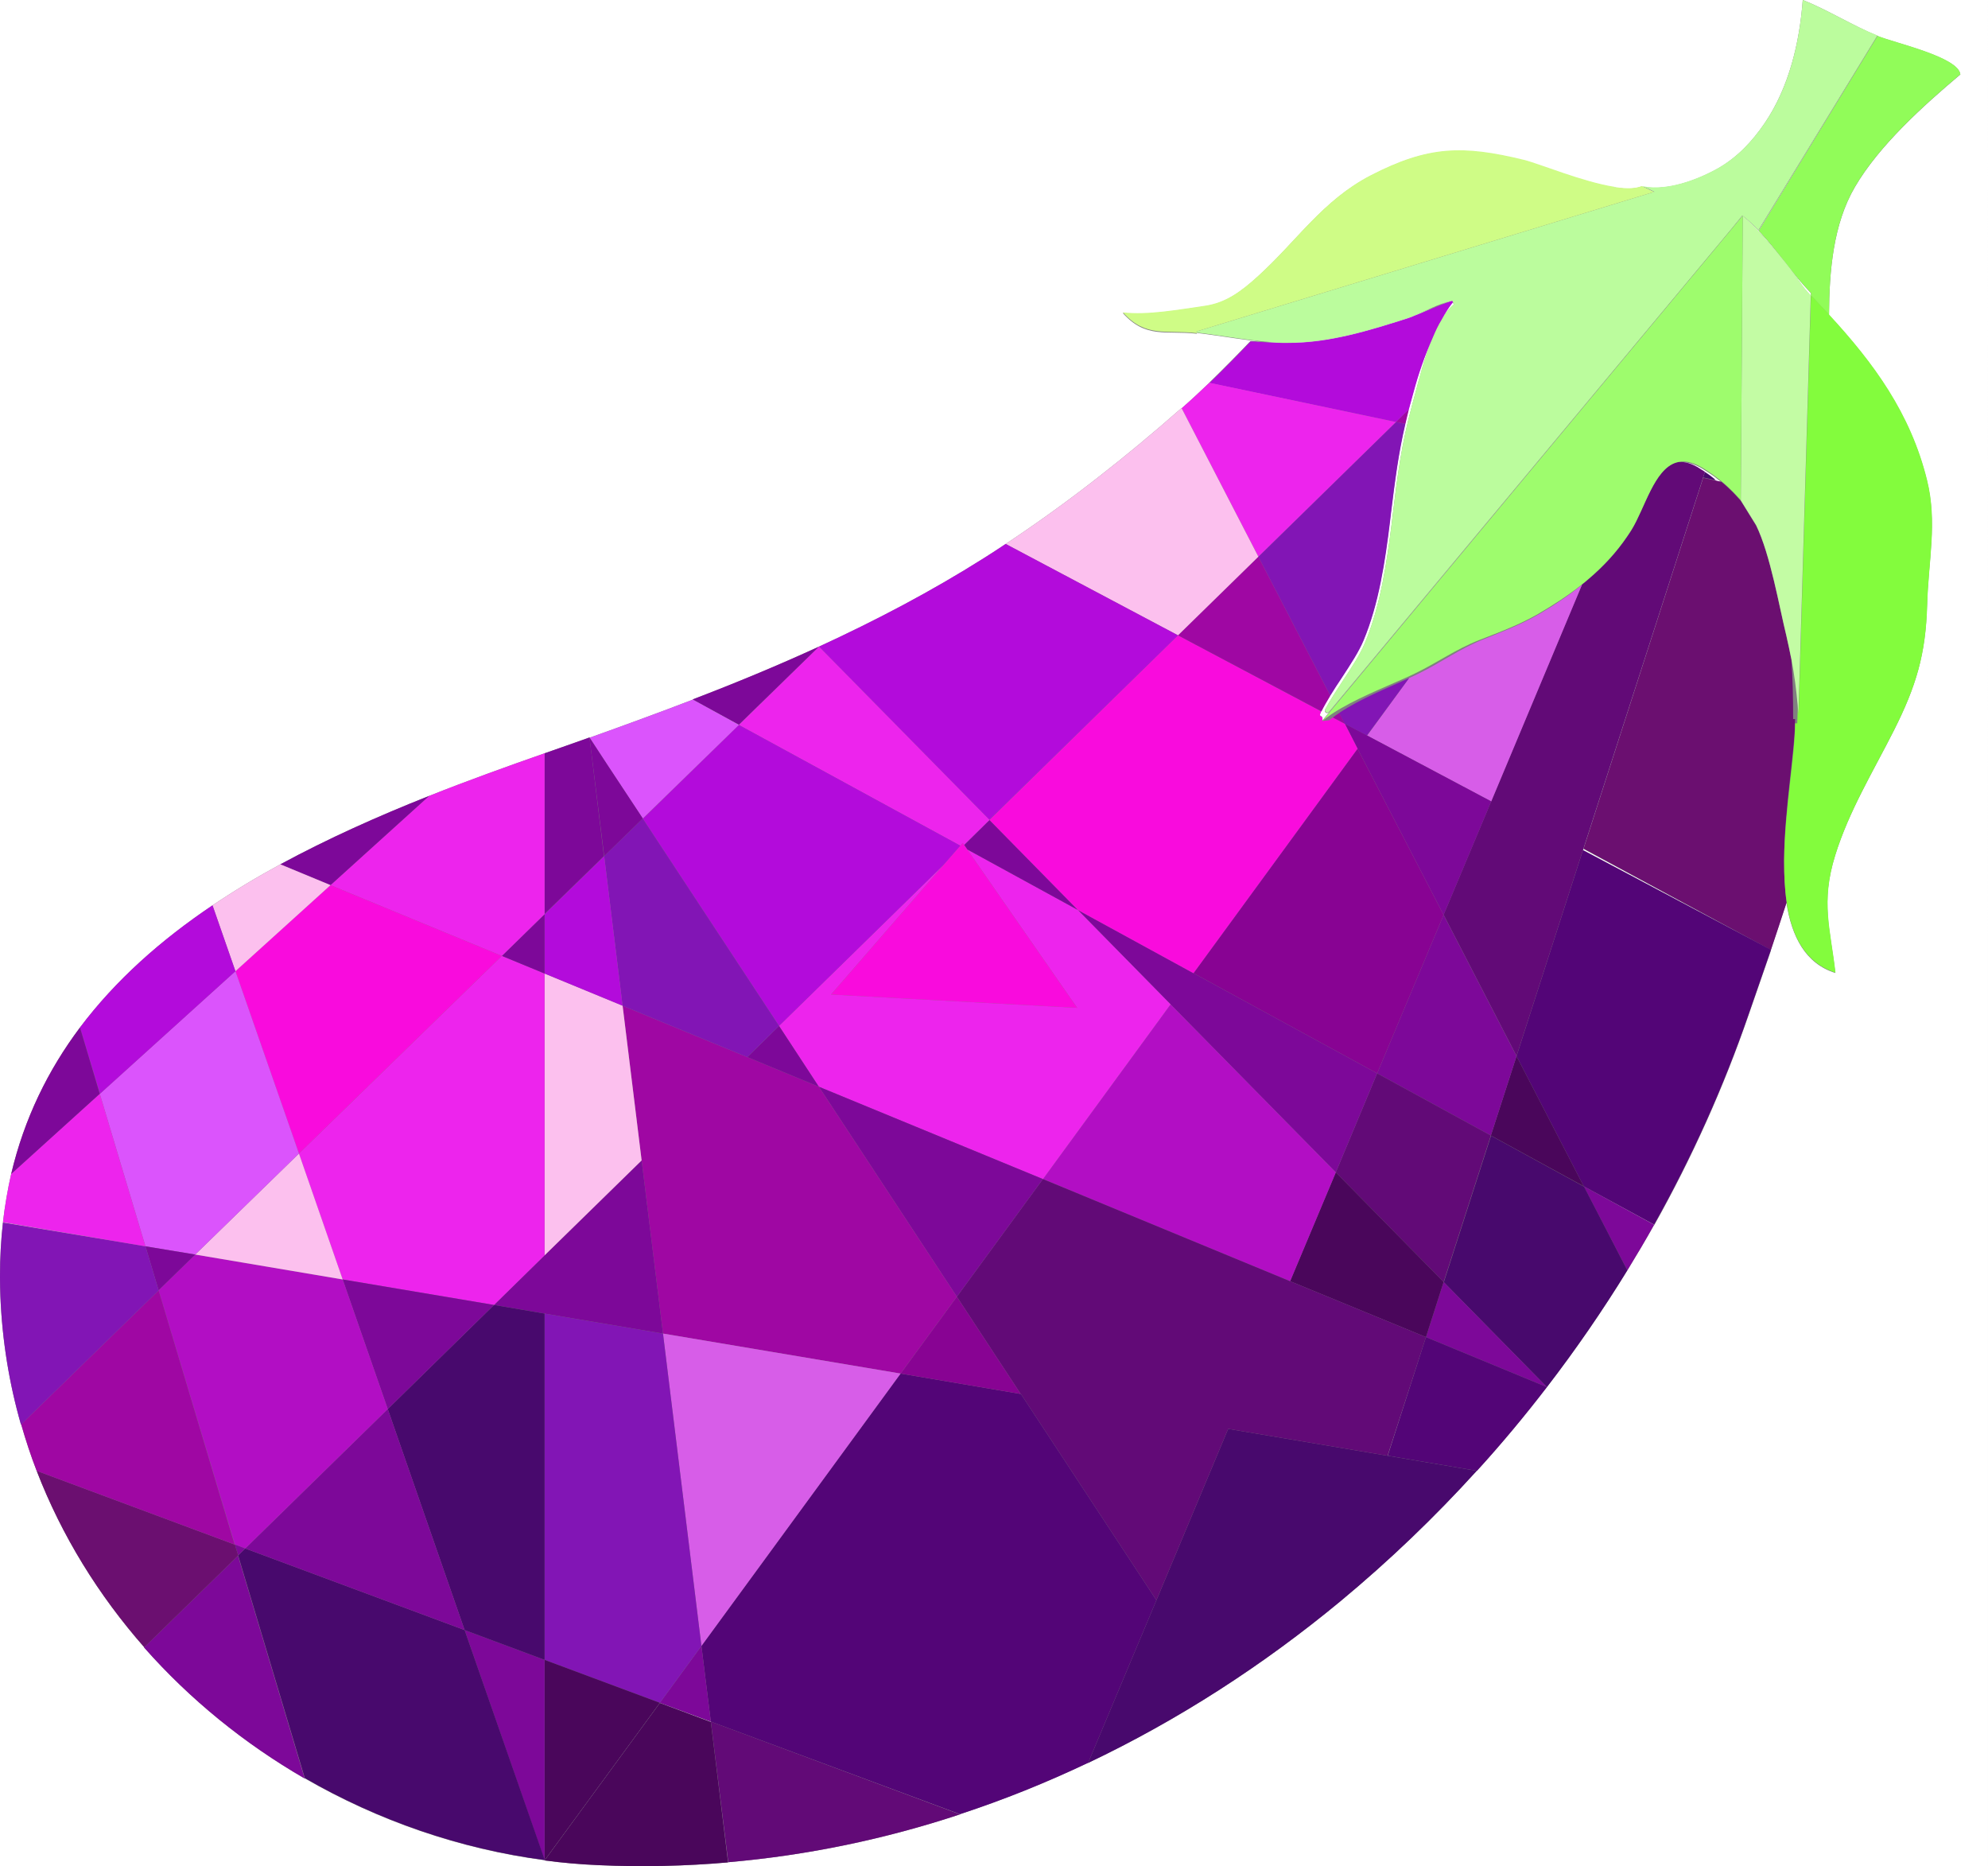 <?xml version="1.0" encoding="utf-8"?>
<!-- Generator: Adobe Illustrator 21.0.0, SVG Export Plug-In . SVG Version: 6.00 Build 0)  -->
<svg version="1.1" baseProfile="tiny" id="Layer_1" xmlns="http://www.w3.org/2000/svg" xmlns:xlink="http://www.w3.org/1999/xlink"
	 x="0px" y="0px" width="1014.1px" height="951.7px" viewBox="0 0 1014.1 951.7" xml:space="preserve">
<rect x="0" y="0" width="1014.1" height="951.7" fill="#808080" stroke="none"/>
<g>
	<path fill="#FFFFFF" d="M919.6,0c12.5,4.9,25.3,13,38.2,18.3l-60.7,99.3c-2.3-2.4-4.7-4.6-7.2-6.7l0,0l-0.9-0.7l0,0l0,0
		c0,0-0.1-0.1-0.1-0.1l-5.2,6.4L678,363.2c-1,1.2-2.8-0.1-2-1.4c2.6-4.8,5.8-9.6,8.9-14.4c4.6-6.9,8.9-13.5,11.4-19.5
		c7.9-18.9,11.1-40.7,13.7-61.4l0.5-4.3c2.4-19.9,4.4-35.6,9.9-55.8l1.6-5.9c2.1-8,5-19,8.8-28.4c1.3-3.2,2.8-6.3,4.4-8.9
		c1.9-3.2,4-5.9,6.3-7.7c0.1-0.1,0.1-0.2,0.1-0.3l-0.5-1l-0.3-0.5c-0.1-0.1-0.2-0.2-0.3-0.1c0,0-0.1,0-0.1,0
		c-7.1,1.8-12.9,5.2-19.6,7.8c-0.1,0.1-0.3,0.1-0.4,0.2c-0.9,0.3-1.9,0.7-2.8,1c0,0,0,0,0,0c-19.2,6.1-39.7,12.5-60.8,12.4
		c0,0,0,0,0,0c-0.9,0-1.8,0-2.8,0c-13.5-0.4-31.3-3.8-43.5-5.2c0,0,0,0,0,0c-0.2,0-0.2-0.1-0.2-0.3c0,0.1,0.1,0.2,0.2,0.3
		c0,0,0,0,0,0l0,0.4c-15.7-1.8-25.9,2.7-37.8-10.6c12.6,1.5,28.7-1.5,41.4-3.3c11.1-1.5,19-7.5,27.4-15.1
		c20.2-18.3,33-38.7,57.6-51.5c29.3-15.1,46.9-15.5,78.1-7.9c8.1,2,30.2,11.3,46.4,13.8c-0.1,0.1-0.2,0.2-0.4,0.3l0.1,0
		c0.1-0.1,0.2-0.2,0.4-0.3c0.2,0,0.5,0.1,0.7,0.1l-0.1,0c0,0,0,0,0,0c5.3,0.8,9.9,0.7,13.1-0.6c2,1,4.1,2.1,6.2,3l0.2-0.1
		c-2.2-1.1-4.3-2.1-6.2-2.9c14.8,3.2,33-5.9,38.8-9.2c9.9-5.7,17.4-13.7,23.8-23.1C912.6,44.5,918,21.7,919.6,0H0l0,650.8
		c0-9.4,0.5-18.5,1.5-27.3l72.7,12.1L1.5,623.3c1-8.5,2.4-16.7,4.2-24.6c6.7-28.4,18.9-53.1,35.1-74.7
		c18.2-24.2,41.4-44.7,67.6-62.3c11-7.4,22.6-14.4,34.6-20.9c24.2-13.1,49.9-24.6,75.9-34.9l-50.3,45.5l0,0l50.3-45.5
		c19.6-7.8,39.4-14.9,58.8-21.7v0c7.8-2.7,15.4-5.4,23-8.1l9.3,14.2l-9.2-14.1c17.6-6.3,35.2-12.7,52.6-19.4l23.5,12.9l40.8-39.9
		l-40.8,39.8l-23.6-12.9c21.8-8.3,43.3-17.2,64.4-26.9l0,0c28.9-13.3,57.2-28.1,84.4-45.3c3.7-2.3,7.3-4.7,10.9-7.1h0
		c31.6-20.9,61.3-44.3,89.7-69.3l39.2,75.7l-39.1-75.6c4.9-4.3,9.5-8.6,14.1-13L711,215l-94.1-19.9c7.2-7,14.2-14.1,21-21.2
		c5.3,0.4,10.7,0.7,16.1,0.8c1,0,1.9,0,2.8,0c0,0,0,0,0,0c21.1,0.1,41.6-6.3,60.8-12.4c0,0,0,0,0,0c0.9-0.3,1.8-0.6,2.8-1
		c0.1-0.1,0.3-0.1,0.4-0.2c6.1-2.3,13.7-5.9,19.6-7.8c0,0,0.1,0,0.1,0c0.1,0,0.3,0,0.3,0.1l0.3,0.5c-2,2.4-4,5.6-5.9,9.1
		c-1.6,2.7-3,5.7-4.4,8.9c-4.2,9.5-7.7,19.9-9.7,27.5l-1.6,5.8c-0.3,1.1-0.6,2.2-0.9,3.3l0,0c-0.7,2.5-1.3,5-1.8,7.5h0
		c-3.6,15.5-5.2,29-7.3,45.3l-0.5,4.3c-2.5,20.5-5.7,42.1-13.5,60.8c-2.4,5.8-6.7,12.3-11.2,19.2c-2,3-4,6-5.8,9
		c-1.7,2.7-3.2,5.3-4.5,8c-2,4,1.2,1.1,0.5,4.9L889,110.2l-0.9,130.5l-0.1,14.6c0,0,0,0,0,0l0.1-14.6l0.7-101.3l0.2-29.1
		c6.4,5.2,15.5,15.9,21.8,23.8c1.1,1.3,2,2.6,2.9,3.7c-0.9-1.1-1.9-2.4-2.9-3.7c-0.2-0.3-0.5-0.6-0.7-0.9
		c-4.1-5.2-8.3-10.6-12.9-15.4l60.6-99.4c8.8,3.6,41.2,10.7,42.2,19.6c-19,16-41.5,36.3-53.8,57.4c-11,18.8-13.1,42.7-13.2,65.2
		c-3-3.3-6.1-6.5-9.2-9.8c0-0.6,0-0.9,0-0.9v-0.4l-0.3-0.3c-3.4-3.6-6.7-7.5-9.8-11.4c0.1,0.1,0.1,0.2,0.2,0.3
		c4.2,5.4,5,7.7,9.8,12.7v0c3.1,3.3,6.2,6.5,9.2,9.8c23,24.9,41.6,50.4,50,84.3c5.4,21.7,0.7,41.3,0.1,63.7
		c-0.7,25.2-5.6,41.4-16.9,63.9c-10.6,21-22.9,41-30,63.8c-7.5,24.1-2.4,37.7,0.1,59.9c-15.3-4.8-22.2-18.6-24.9-35.6
		c0-0.1,0-0.2,0-0.3c-2.7,8.3-5.4,16.4-8,24.2c0,0,0,0,0,0l-0.1,0l-95.5-51.6l59.6-184.7l1.4-4.4l0,0l0.9-2.8
		c1.9,1.3,3.8,2.7,5.6,4.2l0,0l2.8,0.6c-2.2-1.8-4.4-3.5-6.8-5c-1.3-0.8-2.6-1.7-3.9-2.4c-4.9-2.7-8.9-3.1-12.3-2.1
		c3.1-0.6,6.6,0,10.9,2.4c1.3,0.7,2.6,1.5,3.8,2.4l-0.9,2.8l-1.4,4.4l-59.6,184.7l-0.3,0.9v0l95.8,50.8l0.1,0c0,0,0,0,0,0
		c-4,11.7-7.9,22.7-11.4,32.9c-12.7,36.9-28.9,72.9-48.2,107.3L807.9,605l35.9,19.6c-4.4,7.9-9,15.6-13.7,23.3l0-0.1L808,605.1
		l22.1,42.7l0,0.1c-12.6,20.5-26.3,40.4-41,59.5h0c-11.3,14.7-23.2,29-35.7,42.7l-45.5-7.7l19.5-60.5l-19.6,60.5h0l45.5,7.7
		c-21.6,23.8-44.8,46-69.4,66.4c-39.5,32.7-82.8,60.7-128.9,82.6l0-0.1c-21.2,10.1-43.1,18.9-65.3,26.2L362.6,878l127.1,47.3
		c-38.1,12.6-77.7,20.9-118.2,24.4l-8.9-71.7l-26-9.6l-58.8,80.3c-43.3-5.7-85-20.2-122.4-41.8l-34-113.5l0,0l0,0l0,0l0,0l34,113.6
		c-30.8-17.8-58.6-40.4-81.9-66.8l0.6-0.6l-0.5,0.5c-23.3-26.5-42.1-56.8-54.9-90h0c-3-7.7-5.6-15.7-7.9-23.7l-0.1,0.1
		c-6-20.9-9.6-42.8-10.5-65.5c-0.1-3.2-0.2-6.4-0.2-9.5l0,300.2h1014.1V0H919.6z M305.2,951.2c-9.2-0.4-18.4-1.2-27.4-2.4l58.8-80.3
		l26,9.7l8.8,71.6C349.6,951.7,327.5,952.2,305.2,951.2z"/>
	<path fill="#91FC59" d="M923.8,149.4v0.4c0,0,0,0.3,0,0.9c3.1,3.3,6.2,6.5,9.2,9.8c0.1-22.5,2.2-46.4,13.2-65.2
		c12.3-21.1,34.8-41.4,53.8-57.4c-1-8.9-33.4-16-42.2-19.6l-60.6,99.4c4.6,4.8,8.8,10.2,12.9,15.4c0.2,0.3,0.5,0.6,0.7,0.9
		c1.1,1.3,2,2.6,2.9,3.7c3.1,3.9,6.3,7.8,9.8,11.4L923.8,149.4z"/>
	<path fill="#BBFC9D" d="M876.5,85.7c-5.8,3.3-24,12.4-38.8,9.2c1.9,0.8,4,1.8,6.2,2.9l-0.2,0.1L610.5,169c-0.1,0-0.2,0.2-0.2,0.3
		c0,0.1,0.1,0.2,0.2,0.3c0,0,0,0,0,0c12.2,1.4,29.9,4.8,43.5,5.2c1,0,1.9,0,2.8,0c0,0,0,0,0,0c21.1,0.1,41.6-6.3,60.8-12.4
		c0,0,0,0,0,0c1-0.3,1.9-0.6,2.8-1c0.1-0.1,0.3-0.1,0.4-0.2c6.6-2.6,12.4-6,19.6-7.8c0,0,0.1,0,0.1,0c0.1,0,0.3,0,0.3,0.1l0.3,0.5
		l0.5,1c0.1,0.1,0,0.3-0.1,0.3c-2.3,1.8-4.4,4.5-6.3,7.7c-1.6,2.7-3,5.7-4.4,8.9c-3.9,9.4-6.7,20.4-8.8,28.4l-1.6,5.9
		c-5.5,20.2-7.5,35.9-9.9,55.8l-0.5,4.3c-2.6,20.7-5.8,42.5-13.7,61.4c-2.5,6-6.8,12.6-11.4,19.5c-3.1,4.8-6.3,9.7-8.9,14.4
		c-0.7,1.3,1.1,2.5,2,1.4l205.6-246.7l5.2-6.4c0,0,0.1,0.1,0.1,0.1l0,0l0,0l0.9,0.7l0,0c2.5,2,4.9,4.3,7.2,6.7l60.7-99.3
		C944.9,13,932.1,4.9,919.6,0c-1.6,21.7-7,44.5-19.3,62.6C893.9,72,886.4,80,876.5,85.7z"/>
	<path fill="#48096D" d="M869.7,240.7l-0.9,2.8l6.5,1.4C873.5,243.3,871.6,241.9,869.7,240.7z"/>
	<path fill="#6B0F70" d="M910.1,439.3c0-0.2,0-0.4,0-0.6c0.1-26.6,5.6-55.6,5.6-72h-1c0-10.6-0.2-20.6-0.9-30.4c0,0,0,0,0,0
		c-0.1-0.5-0.2-0.9-0.3-1.4c-0.6-2.9-1.2-5.9-1.9-8.9c-0.1-0.5-0.2-1-0.3-1.4c-3.6-14.5-8.2-41.8-15.5-56.6l-7.8-12.6v0l0,0v0
		c-0.4-0.4-0.8-0.8-1.1-1.2c-1-1.1-2-2.2-3-3.2c0,0,0,0,0,0c-1.8-1.8-3.7-3.6-5.7-5.2c0,0,0,0-0.1-0.1l0,0l-2.8-0.6l0,0l-6.5-1.4
		l0,0l-1.4,4.4l-59.6,184.7l95.5,51.6l0.1,0c0,0,0,0,0,0c2.6-7.8,5.3-15.9,8-24.2c0,0,0,0,0,0C910.4,453.5,910.1,446.5,910.1,439.3z
		"/>
	<path fill="#530577" d="M773.6,538.6L773.6,538.6l34.3,66.4l0,0l35.9,19.5c19.3-34.4,35.5-70.4,48.2-107.3
		c3.5-10.2,7.4-21.2,11.4-32.9c0,0,0,0,0,0l-0.1,0l-95.8-50.8L773.6,538.6L773.6,538.6z"/>
	<path fill="#620A77" d="M832.3,270.2c-0.7,1.2-1.5,2.4-2.3,3.5c-5.5,8.1-12.1,15.2-19.5,21.5c-1.1,1-2.3,2-3.5,2.9l-46.3,110.5
		l-24.3,57.9l37.2,72l0,0l33.9-105.1v0l0.3-0.9l59.6-184.7l1.4-4.4l0.9-2.8c-1.3-0.8-2.5-1.6-3.8-2.4c-4.2-2.4-7.8-3-10.9-2.4
		C843.8,239.4,839,259.2,832.3,270.2z"/>
	<path fill="#9F07A3" d="M712.1,215.2l4.8,1c0.6-2.4,1.2-4.9,1.8-7.5l0,0c0,0,0,0,0,0L712.1,215.2z"/>
	<path fill="#7D0899" d="M807.9,605L807.9,605L807.9,605l22.2,42.8l0,0.1c4.7-7.7,9.3-15.4,13.7-23.3L807.9,605L807.9,605L807.9,605
		z"/>
	<path fill="#D75DE8" d="M756.1,326.3c-11.8,4.8-20.7,11.4-32,17c-1.7,0.8-3.4,1.7-5.3,2.5l-21.4,29.3l63.3,33.6L807,298.2
		c-6.8,5.6-14.2,10.5-21.7,14.9C776.1,318.5,766.3,322.2,756.1,326.3z"/>
	<path fill="#48096D" d="M760.6,579.2l-24.1,74.7l52.6,53.5l0,0c14.7-19.1,28.4-39,41-59.5l0-0.1L808,605.1l-0.1,0L760.6,579.2z"/>
	<polygon fill="#4A065B" points="807.9,605 807.9,605 773.6,538.6 760.5,579.1 	"/>
	<path fill="#8215B5" d="M712.1,215.2L712.1,215.2l-70.2,68.7l36.7,70.9c1.8-3,3.8-6,5.8-9c4.5-6.9,8.8-13.4,11.2-19.2
		c7.8-18.7,11-40.3,13.5-60.8l0.5-4.3c2-16.3,3.7-29.8,7.3-45.3h0L712.1,215.2L712.1,215.2z"/>
	<path fill="#8215B5" d="M718.8,345.8c-11.1,5.1-24.8,10.5-35.7,17.8l2.8,5.5l11.4,6L718.8,345.8z"/>
	<polygon fill="#7D0899" points="789.1,707.4 736.4,653.8 727.4,681.9 	"/>
	<path fill="#530577" d="M789.1,707.4l-61.7-25.5l0,0l-19.5,60.5l45.5,7.7C765.9,736.4,777.8,722.1,789.1,707.4L789.1,707.4
		L789.1,707.4L789.1,707.4z"/>
	<path fill="#B30BDB" d="M712.1,215.2L712.1,215.2L712.1,215.2L712.1,215.2l6.6-6.5c0,0,0,0,0,0c0.3-1.1,0.6-2.2,0.9-3.3l1.6-5.8
		c2-7.6,5.5-18.1,9.7-27.5c1.3-3.2,2.8-6.3,4.4-8.9c1.9-3.5,3.9-6.6,5.9-9.1l-0.3-0.5c-0.1-0.1-0.2-0.2-0.3-0.1c0,0-0.1,0-0.1,0
		c-5.9,1.9-13.5,5.5-19.6,7.8c-0.1,0.1-0.3,0.1-0.4,0.2c-1,0.4-1.9,0.7-2.8,1c0,0,0,0,0,0c-19.2,6.1-39.7,12.5-60.8,12.4
		c0,0,0,0,0,0c-0.9,0-1.8,0-2.8,0c-5.4-0.1-10.8-0.4-16.1-0.8c-6.8,7.1-13.8,14.2-21,21.2L711,215L712.1,215.2L712.1,215.2z"/>
	<polygon fill="#7D0899" points="760.5,579.1 773.6,538.6 736.4,466.6 702.5,547.4 	"/>
	<polygon fill="#7D0899" points="760.7,408.7 697.4,375.1 686,369.1 692.5,381.8 736.4,466.6 	"/>
	<polygon fill="#620A77" points="681.4,597.9 736.4,653.8 760.5,579.1 702.5,547.4 	"/>
	<polygon fill="#4A065B" points="658.1,653.4 727.4,681.9 736.4,653.8 681.4,597.9 	"/>
	<polygon fill="#880393" points="736.4,466.6 692.5,381.8 608.8,496.3 702.5,547.4 	"/>
	<path fill="#ED24ED" d="M712.1,215.2L712.1,215.2L711,215l-94.1-19.8c-4.6,4.4-9.2,8.7-14.1,13l39.1,75.6l0,0.1L712.1,215.2z"/>
	<path fill="#48096D" d="M626.5,728.7l-36.6,87.4l-10.3,24.5L555.1,899c0,0,0,0-0.1,0l0,0l0,0.1c46.1-21.9,89.4-49.9,128.9-82.6
		c24.6-20.4,47.8-42.6,69.4-66.4l-45.5-7.7h0v0L626.5,728.7z"/>
	<polygon fill="#7D0899" points="681.4,597.9 702.5,547.4 608.8,496.3 549.7,464 597.1,512.2 	"/>
	<path fill="#F90BDD" d="M504.7,418.2l45,45.8l59.1,32.3l83.7-114.5l-6.5-12.7l-6.1-3.2c-0.6,0.4-1.2,0.9-1.8,1.4l-3.6,0.4
		c0,0,0,0,0,0c0,0,0,0,0,0l0,0c0.8-3.7-2.5-0.9-0.5-4.9L600.9,324L504.7,418.2z"/>
	<path fill="#9F07A3" d="M600.9,324l73.2,38.8c1.3-2.6,2.9-5.3,4.5-8l-36.7-70.9L600.9,324z"/>
	<path fill="#9F07A3" d="M679.9,365.9l6.1,3.2l-2.8-5.5C682,364.3,681,365.1,679.9,365.9z"/>
	<polygon fill="#B20EC4" points="597.1,512.2 532,601.3 658.1,653.4 681.4,597.9 	"/>
	<polygon fill="#620A77" points="658.1,653.4 532,601.3 488.1,661.3 520.6,710.8 520.6,710.8 520.6,710.8 520.7,710.8 589.9,816.1 
		626.5,728.7 707.8,742.4 707.8,742.4 727.4,681.9 727.4,681.9 	"/>
	<path fill="#FCC0EE" d="M641.9,283.9L641.9,283.9l-39.2-75.8c-28.4,25-58.1,48.4-89.7,69.3l87.9,46.6L641.9,283.9z"/>
	<path fill="#B30BDB" d="M504.7,418.1l96.2-94.1L513,277.4h0c-3.6,2.4-7.2,4.8-10.9,7.1c-27.2,17.2-55.5,32-84.4,45.3l0,0
		c0,0,0,0,0.1,0L504.7,418.1z"/>
	<polygon fill="#ED24ED" points="532,601.3 597.1,512.2 549.7,464 493.4,433.2 549.5,514 423.9,507.2 481.7,440.7 397.4,523.2 
		417.7,554.2 	"/>
	<path fill="#530577" d="M555.1,899l24.5-58.4l10.3-24.5l-69.2-105.3l-0.1,0l0,0l0.1,0.1h0l0,0l-61.3-10.4L357.8,839.4l4.8,38.6
		l127.1,47.2C512,917.9,533.8,909.1,555.1,899L555.1,899C555.1,899,555.1,899,555.1,899z"/>
	<polygon fill="#7D0899" points="549.7,464 504.7,418.2 491.8,430.9 493.4,433.2 	"/>
	<polygon fill="#7D0899" points="488.1,661.3 532,601.3 417.7,554.2 	"/>
	<polygon fill="#880393" points="459.4,700.5 520.7,710.9 520.7,710.9 520.6,710.8 488.1,661.3 	"/>
	<polygon fill="#ED24ED" points="491.1,429.9 491.8,430.9 504.7,418.2 504.7,418.1 417.8,329.8 417.7,329.8 376.9,369.7 
		489.9,431.3 	"/>
	<polygon fill="#B30BDB" points="397.4,523.2 481.7,440.7 489.9,431.3 376.9,369.7 327.9,417.5 	"/>
	<path fill="#620A77" d="M489.7,925.3L362.6,878l8.9,71.7C412,946.2,451.6,937.9,489.7,925.3z"/>
	<polygon fill="#9F07A3" points="381.2,539.1 317.6,512.9 327.3,591.8 338.2,680.1 459.4,700.5 488.1,661.3 417.7,554.2 	"/>
	<polygon fill="#D75DE8" points="338.2,680.1 357.8,839.4 357.8,839.4 459.4,700.5 	"/>
	<path fill="#7D0899" d="M417.7,329.8c-21.2,9.7-42.7,18.6-64.4,26.9l23.6,12.9L417.7,329.8L417.7,329.8
		C417.8,329.8,417.8,329.8,417.7,329.8z"/>
	<polygon fill="#7D0899" points="417.7,554.2 397.4,523.2 381.2,539.1 	"/>
	<polygon fill="#8215B5" points="381.2,539.1 397.4,523.2 327.9,417.5 327.9,417.5 327.9,417.4 308.2,436.6 317.6,512.9 	"/>
	<path fill="#DB54FC" d="M327.9,417.4L327.9,417.4v0.1V417.4l49-47.7l-23.5-12.9c-17.4,6.7-35,13.1-52.6,19.4l9.2,14.1l0,0
		L327.9,417.4z"/>
	<path fill="#4A065B" d="M336.6,868.5l-58.8,80.3c9,1.2,18.2,2,27.4,2.4c22.3,1,44.4,0.5,66.2-1.4l-8.8-71.6L336.6,868.5z"/>
	<polygon fill="#7D0899" points="336.6,868.4 362.6,878 357.8,839.4 	"/>
	<polygon fill="#8215B5" points="338.2,680.1 277.8,669.9 277.8,846.5 336.6,868.4 357.8,839.4 	"/>
	<polygon fill="#7D0899" points="277.8,640.2 252,665.5 277.8,669.9 338.2,680.1 327.3,591.8 	"/>
	<polygon fill="#4A065B" points="277.8,948.7 336.6,868.4 277.8,846.5 	"/>
	<polygon fill="#7D0899" points="327.9,417.4 327.9,417.4 310,390.3 310,390.3 300.7,376.1 308.2,436.6 	"/>
	<polygon fill="#FCC0EE" points="317.6,512.9 277.8,496.5 277.8,640.2 327.3,591.8 	"/>
	<polygon fill="#B30BDB" points="317.6,512.9 308.2,436.6 277.8,466.2 277.8,496.5 	"/>
	<path fill="#7D0899" d="M277.8,466.1l30.3-29.5l-7.4-60.5c-7.6,2.7-15.2,5.4-23,8.1v0c0,0,0.1,0,0.1,0V466.1z"/>
	<polygon fill="#7D0899" points="237,831.3 277.8,948.7 277.8,846.5 	"/>
	<polygon fill="#48096D" points="197.8,718.6 237,831.3 277.8,846.5 277.8,669.9 252,665.5 	"/>
	<polygon fill="#ED24ED" points="252,665.5 277.8,640.2 277.8,496.5 256,487.5 152.5,588.3 174.8,652.5 	"/>
	<polygon fill="#7D0899" points="277.8,466.2 256,487.5 277.8,496.5 	"/>
	<path fill="#ED24ED" d="M277.8,466.2L277.8,466.2L277.8,466.2v-82c0,0-0.1,0-0.1,0c-19.4,6.8-39.2,13.9-58.8,21.7l-50.3,45.5
		l87.4,36.1L277.8,466.2z"/>
	<path fill="#48096D" d="M125.1,789.7l-3.6,3.5l0,0.1l0,0v0l0,0l0,0l0,0l34,113.5c37.4,21.6,79.1,36.1,122.4,41.8L237,831.3
		L125.1,789.7z"/>
	<polygon fill="#F90BDD" points="152.5,588.3 256,487.5 168.6,451.4 168.6,451.4 120.1,495.3 	"/>
	<polygon fill="#7D0899" points="174.8,652.5 197.8,718.6 252,665.5 	"/>
	<polygon fill="#7D0899" points="125.1,789.7 237,831.3 197.8,718.6 	"/>
	<path fill="#7D0899" d="M218.9,405.9c-26,10.3-51.7,21.8-75.9,34.9l25.6,10.6L218.9,405.9z"/>
	<polygon fill="#B20EC4" points="125.1,789.7 197.8,718.6 174.8,652.5 99.6,639.8 80.9,658 119.8,787.7 	"/>
	<polygon fill="#FCC0EE" points="152.5,588.3 99.6,639.8 174.8,652.5 	"/>
	<path fill="#FCC0EE" d="M168.6,451.4L143,440.8c-12,6.5-23.6,13.5-34.6,20.9l11.7,33.6L168.6,451.4z"/>
	<path fill="#7D0899" d="M74.1,839.6l-0.6,0.6c23.3,26.4,51.1,49,81.9,66.8l-34-113.6l-46.8,45.7L74.1,839.6z"/>
	<polygon fill="#DB54FC" points="152.5,588.3 120.1,495.3 51,557.8 51,557.7 50.9,557.8 74.2,635.6 99.6,639.8 	"/>
	<polygon fill="#7D0899" points="121.5,793.2 125.1,789.7 119.8,787.7 	"/>
	<path fill="#6B0F70" d="M121.5,793.3L121.5,793.3L121.5,793.3l0-0.1v0l-1.7-5.5l-0.1,0l0,0h0l-101-37.6
		c12.8,33.2,31.6,63.5,54.9,90l0.5-0.5l0.5-0.5L121.5,793.3L121.5,793.3L121.5,793.3L121.5,793.3L121.5,793.3L121.5,793.3
		L121.5,793.3z"/>
	<path fill="#B30BDB" d="M51,557.8l69.1-62.5l-11.7-33.6C82.2,479.3,59,499.8,40.8,524L51,557.8L51,557.8z"/>
	<path fill="#9F07A3" d="M119.7,787.7L80.9,658l0,0l0,0.1l-70.1,68.3c2.3,8,4.9,16,7.9,23.7h0L119.7,787.7L119.7,787.7z"/>
	<polygon fill="#7D0899" points="99.6,639.8 74.2,635.6 80.9,658 	"/>
	<path fill="#8215B5" d="M10.7,726.5l0.1-0.1l70.1-68.3l0-0.1l-6.7-22.4L1.5,623.5c-1,8.8-1.5,17.9-1.5,27.3c0,0.2,0,0.5,0,0.7
		c0,3.1,0.1,6.3,0.2,9.5C1.1,683.7,4.7,705.6,10.7,726.5z"/>
	<path fill="#ED24ED" d="M5.7,598.7c-1.8,7.9-3.2,16.1-4.2,24.6l72.7,12.3l-23.3-77.8L5.7,598.7z"/>
	<path fill="#7D0899" d="M40.8,524c-16.2,21.6-28.4,46.3-35.1,74.7l45.2-40.9L40.8,524z"/>
	<path fill="#83FC3D" d="M917.1,359.6c-0.2,5.9-0.3,9.3-0.3,9.3h-0.1h-1c0,15.9-5.3,43.9-5.6,69.7c0,0.2,0,0.4,0,0.6
		c0,7.2,0.3,14.3,1.3,20.9c0,0,0,0,0,0c0,0.1,0,0.2,0,0.3c2.6,17.1,9.6,30.8,24.9,35.6c-2.5-22.2-7.6-35.8-0.1-59.9
		c7.1-22.8,19.4-42.8,30-63.8c11.3-22.5,16.2-38.7,16.9-63.9c0.6-22.4,5.3-42-0.1-63.7c-8.4-33.9-27-59.4-50-84.3
		c-3-3.3-6.1-6.5-9.2-9.8l-6.3,213.6C917.3,362.7,917.2,361.2,917.1,359.6z"/>
	<path fill="#C3FCA4" d="M888,255.2C888,255.2,888,255.2,888,255.2L888,255.2L888,255.2l7.8,12.6c7.3,14.9,11.9,42.1,15.5,56.6
		c0.1,0.5,0.2,1,0.3,1.4c0.7,3,1.3,5.9,1.9,8.9c0.1,0.5,0.2,0.9,0.3,1.4c0,0,0,0,0,0c1.5,7.9,2.5,15.6,3.2,23.5
		c0.1,1.5,0.3,3.1,0.4,4.6l6.3-213.6v0c-4.8-5-5.6-7.3-9.8-12.7c-0.1-0.1-0.1-0.2-0.2-0.3c-0.9-1.1-1.9-2.4-2.9-3.7
		c-6.3-7.9-15.4-18.6-21.8-23.8l-0.2,29.1l-0.7,101.3L888,255.2C888,255.2,888,255.2,888,255.2L888,255.2
		C888,255.2,888,255.2,888,255.2z"/>
	<path fill="#BBFC9D" d="M824.3,95.5C824.3,95.5,824.3,95.5,824.3,95.5L824.3,95.5c0,0,0.1,0,0.1,0l0.1,0c-0.2,0-0.5-0.1-0.7-0.1
		c-0.2,0.1-0.3,0.2-0.4,0.3l0.7-0.1L824.3,95.5z"/>
	<path fill="#CFFC86" d="M610.5,169l233.2-71.1c-2.1-0.9-4.1-2-6.2-3c-3.2,1.3-7.8,1.4-13.1,0.6c0,0,0,0,0,0c0,0-0.1,0-0.1,0l0,0
		l-0.2,0l-0.7,0.1l-0.1,0c0.2-0.1,0.3-0.2,0.4-0.3c-16.2-2.5-38.3-11.8-46.4-13.8c-31.2-7.6-48.8-7.2-78.1,7.9
		c-24.6,12.8-37.4,33.2-57.6,51.5c-8.4,7.6-16.3,13.6-27.4,15.1c-12.7,1.8-28.8,4.8-41.4,3.3c11.8,13.2,22.1,8.7,37.8,10.6l0-0.4
		c0,0,0,0,0,0c-0.2,0-0.2-0.1-0.2-0.3C610.3,169.2,610.4,169,610.5,169z"/>
	<path fill="#9EFC6D" d="M674.6,367.6c0.6-0.5,1.2-0.9,1.8-1.4c1.1-0.8,2.2-1.5,3.3-2.3c11.2-7.3,25.3-12.8,36.6-17.9
		c1.9-0.8,3.7-1.7,5.4-2.5c11.6-5.6,20.7-12.3,32.9-17.1c10.5-4.1,20.5-7.8,30-13.3c7.7-4.5,15.3-9.4,22.3-15c1.2-1,2.4-2,3.6-3
		c7.4-6.3,14-13.4,19.5-21.5c0.8-1.2,1.5-2.3,2.3-3.5c6.8-11,11.5-30.8,22.8-34.2c3.4-1.1,7.5-0.6,12.3,2.1c1.3,0.7,2.6,1.5,3.9,2.4
		c2.3,1.5,4.6,3.2,6.8,5l0,0c0,0,0,0,0.1,0.1c2,1.6,3.9,3.4,5.7,5.2c0,0,0,0,0,0l0,0c1,1,2,2.1,3,3.2c0.4,0.4,0.8,0.8,1.1,1.2
		c0,0,0,0,0,0c0,0,0,0,0,0v0l0.1-14.6l0.9-130.5L674.6,367.6L674.6,367.6C674.6,367.6,674.6,367.6,674.6,367.6z"/>
	<polygon fill="#F90BDD" points="549.5,514 493.4,433.2 491.8,430.9 491.1,429.9 489.9,431.3 481.7,440.7 423.9,507.2 	"/>
</g>
</svg>
